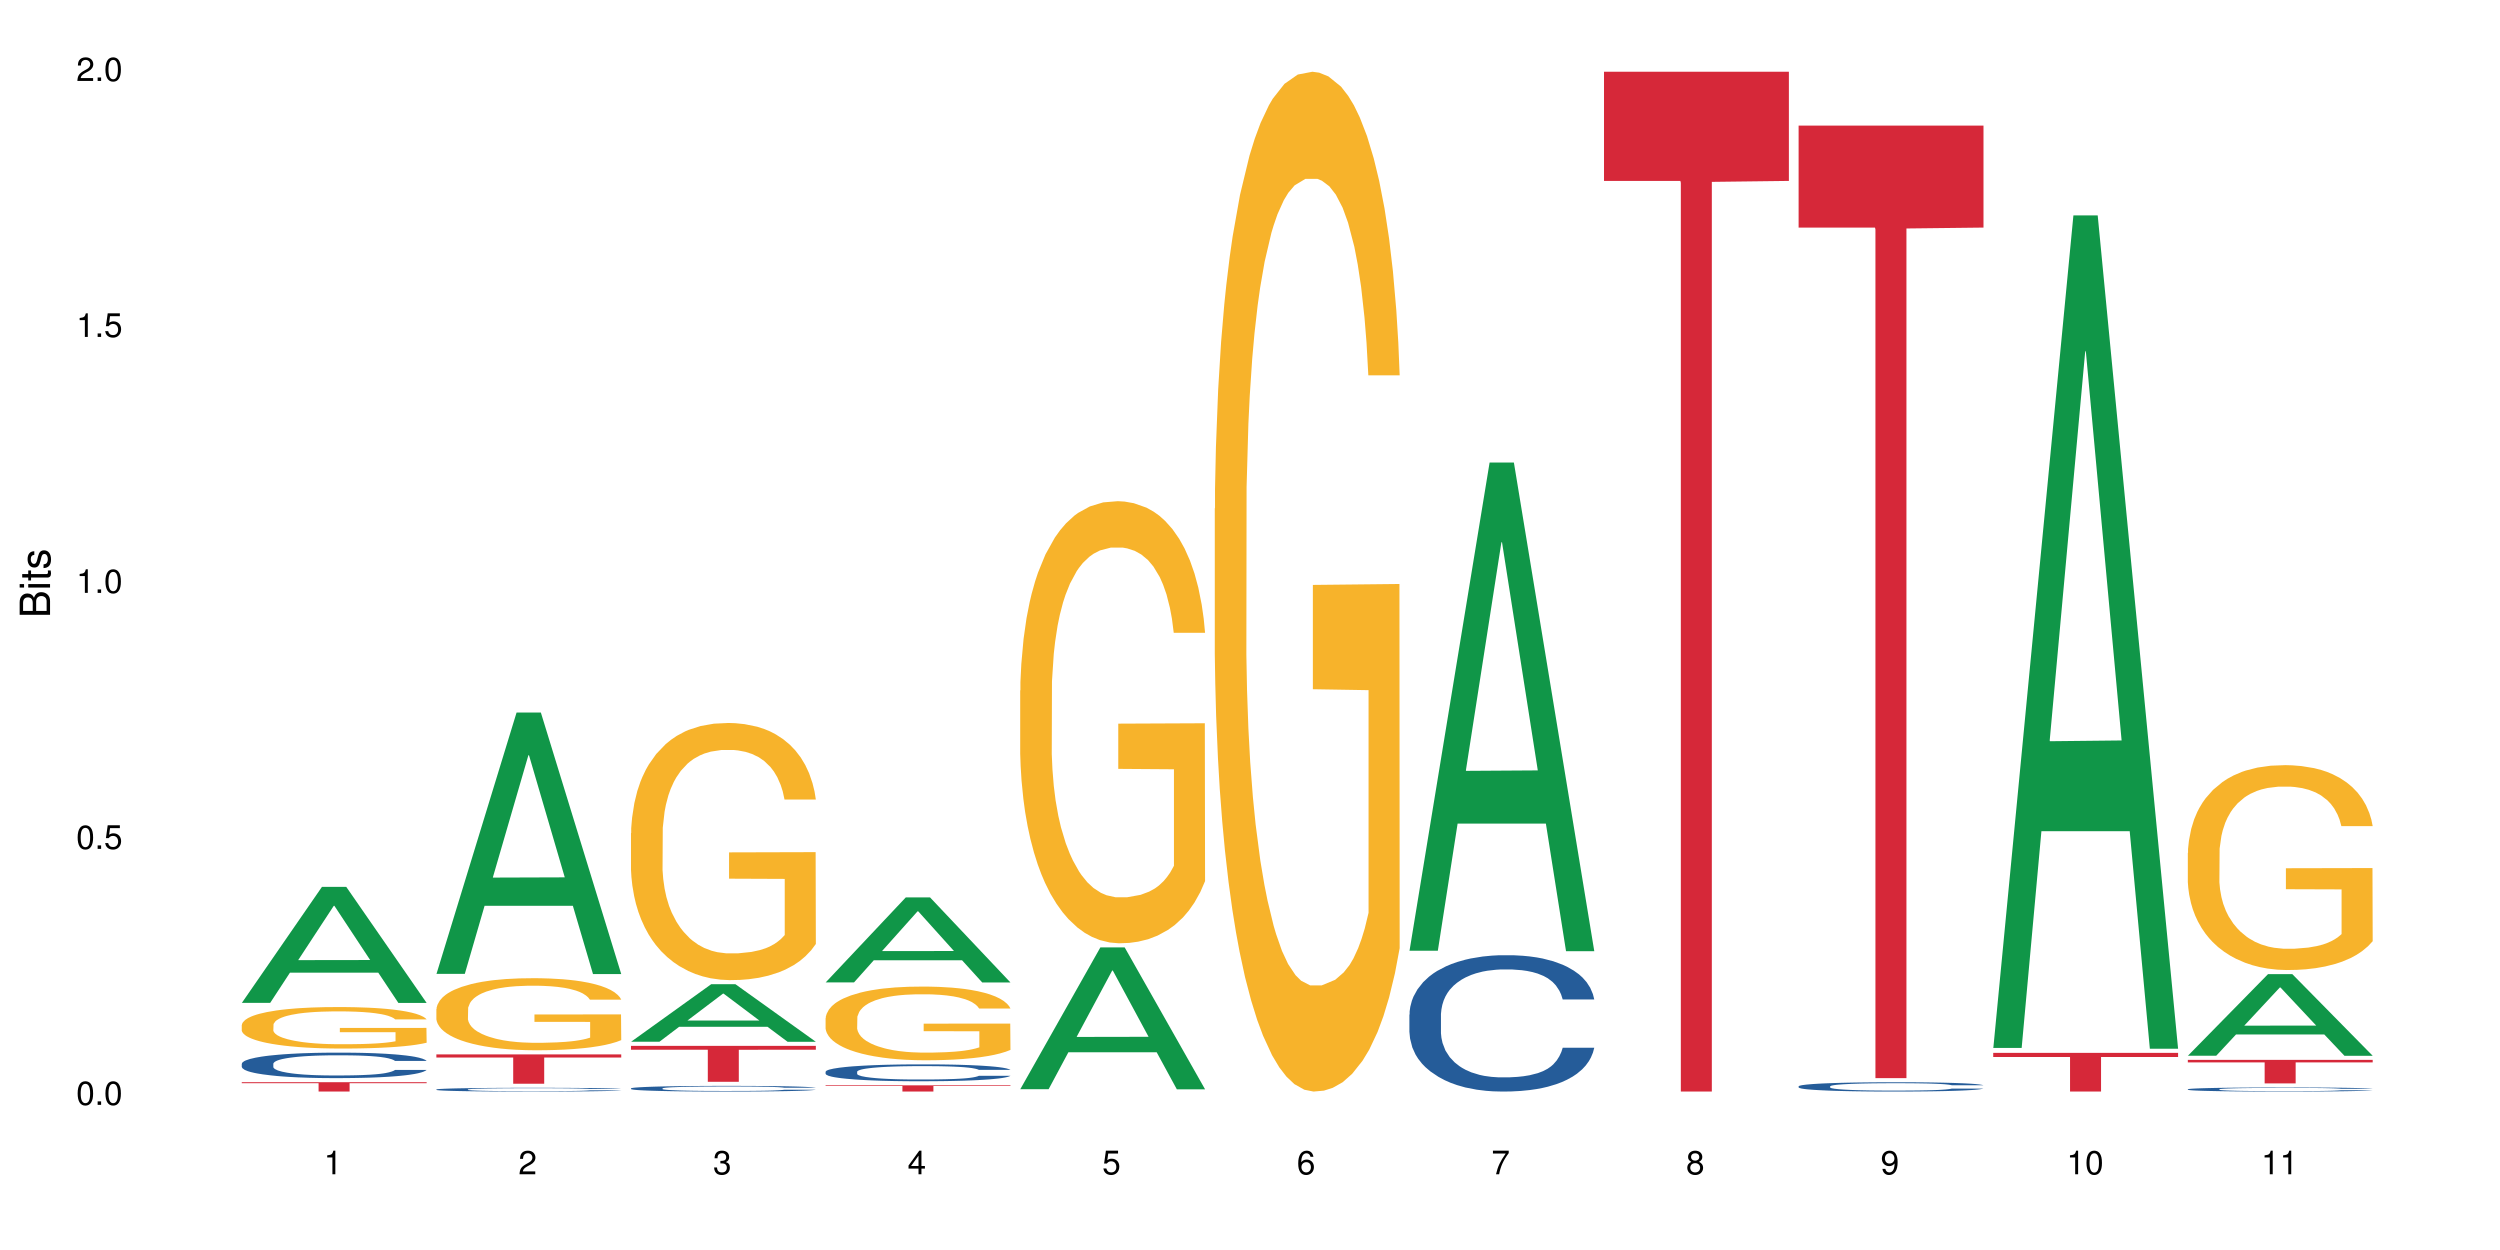 <?xml version="1.0" encoding="UTF-8"?>
<svg xmlns="http://www.w3.org/2000/svg" xmlns:xlink="http://www.w3.org/1999/xlink" width="720pt" height="360pt" viewBox="0 0 720 360" version="1.1">
<defs>
<g>
<symbol overflow="visible" id="glyph0-0">
<path style="stroke:none;" d=""/>
</symbol>
<symbol overflow="visible" id="glyph0-1">
<path style="stroke:none;" d="M 2.641 -6.797 C 2 -6.797 1.422 -6.531 1.078 -6.047 C 0.641 -5.453 0.406 -4.547 0.406 -3.297 C 0.406 -1 1.188 0.219 2.641 0.219 C 4.078 0.219 4.859 -1 4.859 -3.234 C 4.859 -4.562 4.656 -5.438 4.203 -6.047 C 3.844 -6.531 3.281 -6.797 2.641 -6.797 Z M 2.641 -6.047 C 3.547 -6.047 4 -5.125 4 -3.312 C 4 -1.375 3.562 -0.484 2.625 -0.484 C 1.734 -0.484 1.281 -1.422 1.281 -3.281 C 1.281 -5.141 1.734 -6.047 2.641 -6.047 Z M 2.641 -6.047 "/>
</symbol>
<symbol overflow="visible" id="glyph0-2">
<path style="stroke:none;" d="M 1.828 -1 L 0.828 -1 L 0.828 0 L 1.828 0 Z M 1.828 -1 "/>
</symbol>
<symbol overflow="visible" id="glyph0-3">
<path style="stroke:none;" d="M 4.562 -6.797 L 1.062 -6.797 L 0.547 -3.094 L 1.328 -3.094 C 1.719 -3.562 2.047 -3.734 2.578 -3.734 C 3.484 -3.734 4.062 -3.109 4.062 -2.094 C 4.062 -1.125 3.484 -0.531 2.578 -0.531 C 1.828 -0.531 1.375 -0.906 1.188 -1.672 L 0.328 -1.672 C 0.453 -1.109 0.547 -0.844 0.75 -0.594 C 1.125 -0.078 1.828 0.219 2.594 0.219 C 3.969 0.219 4.922 -0.781 4.922 -2.219 C 4.922 -3.562 4.031 -4.484 2.719 -4.484 C 2.25 -4.484 1.859 -4.359 1.469 -4.062 L 1.734 -5.969 L 4.562 -5.969 Z M 4.562 -6.797 "/>
</symbol>
<symbol overflow="visible" id="glyph0-4">
<path style="stroke:none;" d="M 2.484 -4.844 L 2.484 0 L 3.328 0 L 3.328 -6.797 L 2.766 -6.797 C 2.469 -5.75 2.281 -5.609 0.984 -5.453 L 0.984 -4.844 Z M 2.484 -4.844 "/>
</symbol>
<symbol overflow="visible" id="glyph0-5">
<path style="stroke:none;" d="M 4.859 -0.828 L 1.281 -0.828 C 1.359 -1.391 1.672 -1.75 2.5 -2.234 L 3.469 -2.75 C 4.406 -3.266 4.906 -3.969 4.906 -4.812 C 4.906 -5.375 4.672 -5.906 4.266 -6.266 C 3.859 -6.625 3.375 -6.797 2.719 -6.797 C 1.859 -6.797 1.219 -6.5 0.844 -5.922 C 0.609 -5.562 0.5 -5.125 0.484 -4.438 L 1.328 -4.438 C 1.359 -4.906 1.406 -5.188 1.531 -5.406 C 1.75 -5.812 2.188 -6.062 2.703 -6.062 C 3.469 -6.062 4.031 -5.516 4.031 -4.781 C 4.031 -4.25 3.719 -3.797 3.125 -3.438 L 2.234 -2.938 C 0.812 -2.141 0.406 -1.5 0.328 0 L 4.859 0 Z M 4.859 -0.828 "/>
</symbol>
<symbol overflow="visible" id="glyph0-6">
<path style="stroke:none;" d="M 2.125 -3.125 L 2.578 -3.125 C 3.516 -3.125 3.984 -2.703 3.984 -1.891 C 3.984 -1.031 3.469 -0.531 2.578 -0.531 C 1.656 -0.531 1.203 -0.984 1.156 -1.969 L 0.312 -1.969 C 0.344 -1.422 0.438 -1.078 0.609 -0.766 C 0.953 -0.109 1.625 0.219 2.547 0.219 C 3.953 0.219 4.859 -0.609 4.859 -1.906 C 4.859 -2.766 4.516 -3.25 3.703 -3.516 C 4.344 -3.766 4.656 -4.25 4.656 -4.938 C 4.656 -6.109 3.875 -6.797 2.578 -6.797 C 1.203 -6.797 0.484 -6.047 0.453 -4.609 L 1.297 -4.609 C 1.312 -5.016 1.344 -5.25 1.453 -5.453 C 1.641 -5.828 2.062 -6.062 2.594 -6.062 C 3.344 -6.062 3.797 -5.625 3.797 -4.906 C 3.797 -4.422 3.609 -4.141 3.25 -3.984 C 3.016 -3.891 2.719 -3.844 2.125 -3.844 Z M 2.125 -3.125 "/>
</symbol>
<symbol overflow="visible" id="glyph0-7">
<path style="stroke:none;" d="M 3.141 -1.625 L 3.141 0 L 3.984 0 L 3.984 -1.625 L 4.984 -1.625 L 4.984 -2.391 L 3.984 -2.391 L 3.984 -6.797 L 3.359 -6.797 L 0.266 -2.516 L 0.266 -1.625 Z M 3.141 -2.391 L 1 -2.391 L 3.141 -5.359 Z M 3.141 -2.391 "/>
</symbol>
<symbol overflow="visible" id="glyph0-8">
<path style="stroke:none;" d="M 4.781 -5.031 C 4.609 -6.141 3.891 -6.797 2.844 -6.797 C 2.094 -6.797 1.422 -6.438 1.031 -5.828 C 0.609 -5.172 0.406 -4.344 0.406 -3.094 C 0.406 -1.953 0.578 -1.234 0.984 -0.625 C 1.359 -0.078 1.953 0.219 2.703 0.219 C 3.984 0.219 4.922 -0.734 4.922 -2.078 C 4.922 -3.344 4.062 -4.234 2.844 -4.234 C 2.172 -4.234 1.641 -3.969 1.281 -3.469 C 1.281 -5.125 1.828 -6.047 2.797 -6.047 C 3.391 -6.047 3.797 -5.672 3.938 -5.031 Z M 2.734 -3.484 C 3.547 -3.484 4.062 -2.922 4.062 -2 C 4.062 -1.156 3.484 -0.531 2.703 -0.531 C 1.922 -0.531 1.328 -1.188 1.328 -2.047 C 1.328 -2.891 1.906 -3.484 2.734 -3.484 Z M 2.734 -3.484 "/>
</symbol>
<symbol overflow="visible" id="glyph0-9">
<path style="stroke:none;" d="M 4.984 -6.797 L 0.438 -6.797 L 0.438 -5.969 L 4.109 -5.969 C 2.5 -3.656 1.828 -2.234 1.328 0 L 2.219 0 C 2.594 -2.172 3.453 -4.047 4.984 -6.094 Z M 4.984 -6.797 "/>
</symbol>
<symbol overflow="visible" id="glyph0-10">
<path style="stroke:none;" d="M 3.75 -3.578 C 4.453 -4 4.688 -4.344 4.688 -4.984 C 4.688 -6.047 3.844 -6.797 2.641 -6.797 C 1.438 -6.797 0.594 -6.047 0.594 -4.984 C 0.594 -4.359 0.828 -4.016 1.516 -3.578 C 0.734 -3.203 0.359 -2.641 0.359 -1.891 C 0.359 -0.641 1.297 0.219 2.641 0.219 C 3.984 0.219 4.922 -0.641 4.922 -1.875 C 4.922 -2.641 4.531 -3.203 3.75 -3.578 Z M 2.641 -6.047 C 3.359 -6.047 3.812 -5.625 3.812 -4.969 C 3.812 -4.344 3.344 -3.922 2.641 -3.922 C 1.922 -3.922 1.453 -4.344 1.453 -4.984 C 1.453 -5.625 1.922 -6.047 2.641 -6.047 Z M 2.641 -3.203 C 3.484 -3.203 4.062 -2.672 4.062 -1.875 C 4.062 -1.062 3.484 -0.531 2.625 -0.531 C 1.797 -0.531 1.219 -1.078 1.219 -1.875 C 1.219 -2.672 1.797 -3.203 2.641 -3.203 Z M 2.641 -3.203 "/>
</symbol>
<symbol overflow="visible" id="glyph0-11">
<path style="stroke:none;" d="M 0.516 -1.547 C 0.672 -0.438 1.406 0.219 2.438 0.219 C 3.188 0.219 3.859 -0.141 4.266 -0.75 C 4.688 -1.406 4.891 -2.25 4.891 -3.484 C 4.891 -4.625 4.703 -5.359 4.312 -5.953 C 3.938 -6.5 3.344 -6.797 2.594 -6.797 C 1.297 -6.797 0.359 -5.844 0.359 -4.516 C 0.359 -3.25 1.234 -2.344 2.453 -2.344 C 3.094 -2.344 3.562 -2.578 4.016 -3.109 C 4 -1.453 3.469 -0.531 2.5 -0.531 C 1.906 -0.531 1.484 -0.906 1.359 -1.547 Z M 2.578 -6.062 C 3.375 -6.062 3.969 -5.406 3.969 -4.531 C 3.969 -3.688 3.375 -3.094 2.547 -3.094 C 1.734 -3.094 1.234 -3.672 1.234 -4.578 C 1.234 -5.438 1.797 -6.062 2.578 -6.062 Z M 2.578 -6.062 "/>
</symbol>
<symbol overflow="visible" id="glyph1-0">
<path style="stroke:none;" d=""/>
</symbol>
<symbol overflow="visible" id="glyph1-1">
<path style="stroke:none;" d="M 0 -0.953 L 0 -4.891 C 0 -5.719 -0.234 -6.344 -0.734 -6.797 C -1.188 -7.234 -1.812 -7.469 -2.5 -7.469 C -3.547 -7.469 -4.188 -7 -4.625 -5.875 C -4.984 -6.672 -5.641 -7.094 -6.531 -7.094 C -7.156 -7.094 -7.734 -6.859 -8.141 -6.391 C -8.562 -5.938 -8.75 -5.344 -8.75 -4.5 L -8.75 -0.953 Z M -4.984 -2.062 L -7.766 -2.062 L -7.766 -4.219 C -7.766 -4.844 -7.688 -5.203 -7.453 -5.5 C -7.219 -5.812 -6.859 -5.969 -6.375 -5.969 C -5.906 -5.969 -5.531 -5.812 -5.297 -5.5 C -5.062 -5.203 -4.984 -4.844 -4.984 -4.219 Z M -0.984 -2.062 L -4 -2.062 L -4 -4.781 C -4 -5.328 -3.859 -5.688 -3.578 -5.953 C -3.297 -6.219 -2.922 -6.359 -2.484 -6.359 C -2.062 -6.359 -1.688 -6.219 -1.406 -5.953 C -1.109 -5.688 -0.984 -5.328 -0.984 -4.781 Z M -0.984 -2.062 "/>
</symbol>
<symbol overflow="visible" id="glyph1-2">
<path style="stroke:none;" d="M -6.281 -1.797 L -6.281 -0.797 L 0 -0.797 L 0 -1.797 Z M -8.75 -1.797 L -8.75 -0.797 L -7.484 -0.797 L -7.484 -1.797 Z M -8.75 -1.797 "/>
</symbol>
<symbol overflow="visible" id="glyph1-3">
<path style="stroke:none;" d="M -6.281 -3.047 L -6.281 -2.016 L -8.016 -2.016 L -8.016 -1.016 L -6.281 -1.016 L -6.281 -0.172 L -5.469 -0.172 L -5.469 -1.016 L -0.719 -1.016 C -0.078 -1.016 0.281 -1.453 0.281 -2.234 C 0.281 -2.469 0.25 -2.719 0.188 -3.047 L -0.641 -3.047 C -0.609 -2.922 -0.594 -2.766 -0.594 -2.562 C -0.594 -2.141 -0.719 -2.016 -1.156 -2.016 L -5.469 -2.016 L -5.469 -3.047 Z M -6.281 -3.047 "/>
</symbol>
<symbol overflow="visible" id="glyph1-4">
<path style="stroke:none;" d="M -4.531 -5.25 C -5.766 -5.25 -6.469 -4.422 -6.469 -2.969 C -6.469 -1.516 -5.719 -0.562 -4.547 -0.562 C -3.562 -0.562 -3.094 -1.062 -2.734 -2.562 L -2.516 -3.484 C -2.344 -4.188 -2.094 -4.469 -1.625 -4.469 C -1.047 -4.469 -0.641 -3.875 -0.641 -3 C -0.641 -2.453 -0.797 -2 -1.062 -1.75 C -1.25 -1.594 -1.422 -1.531 -1.875 -1.469 L -1.875 -0.406 C -0.422 -0.453 0.281 -1.266 0.281 -2.922 C 0.281 -4.5 -0.5 -5.516 -1.719 -5.516 C -2.656 -5.516 -3.172 -4.984 -3.469 -3.734 L -3.703 -2.766 C -3.891 -1.953 -4.156 -1.609 -4.594 -1.609 C -5.172 -1.609 -5.547 -2.125 -5.547 -2.938 C -5.547 -3.75 -5.203 -4.172 -4.531 -4.203 Z M -4.531 -5.25 "/>
</symbol>
</g>
</defs>
<g id="surface72273">
<rect x="0" y="0" width="720" height="360" style="fill:rgb(100%,100%,100%);fill-opacity:1;stroke:none;"/>
<path style=" stroke:none;fill-rule:nonzero;fill:rgb(6.275%,58.824%,28.235%);fill-opacity:1;" d="M 69.629 288.82 L 69.688 288.789 L 92.723 255.422 L 99.723 255.422 L 122.875 288.852 L 114.738 288.852 L 108.938 280.125 L 83.508 280.125 L 77.82 288.82 L 69.629 288.82 L 85.957 276.516 L 106.605 276.484 L 96.309 260.883 L 96.195 260.852 L 96.082 260.945 L 85.898 276.484 L 85.957 276.516 Z M 69.629 288.82 "/>
<path style=" stroke:none;fill-rule:nonzero;fill:rgb(14.51%,36.078%,60%);fill-opacity:1;" d="M 69.629 306.355 L 69.695 306.348 L 69.695 306.188 L 69.891 305.934 L 70.344 305.609 L 70.797 305.391 L 71.969 304.992 L 73.59 304.613 L 75.277 304.316 L 76.512 304.141 L 77.617 304.008 L 80.148 303.762 L 81.773 303.633 L 83.523 303.52 L 85.668 303.406 L 87.227 303.336 L 90.73 303.23 L 93.328 303.184 L 95.344 303.164 L 99.691 303.164 L 102.289 303.191 L 104.172 303.223 L 106.25 303.277 L 108.004 303.336 L 111.055 303.484 L 113.781 303.672 L 115.016 303.781 L 116.965 303.988 L 118.457 304.188 L 119.496 304.363 L 120.664 304.613 L 121.703 304.914 L 122.484 305.254 L 122.875 305.543 L 113.781 305.543 L 113.328 305.277 L 112.809 305.066 L 111.836 304.793 L 110.859 304.598 L 109.496 304.402 L 108.266 304.277 L 106.574 304.148 L 105.082 304.07 L 103.523 304.008 L 102.031 303.969 L 99.172 303.93 L 95.863 303.93 L 94.629 303.941 L 92.098 303.996 L 90.73 304.043 L 88.785 304.137 L 87.422 304.223 L 85.797 304.355 L 84.695 304.473 L 83.328 304.645 L 82.355 304.801 L 81.254 305.02 L 80.602 305.188 L 80.02 305.375 L 79.5 305.598 L 79.109 305.832 L 78.852 306.082 L 78.719 306.32 L 78.719 307.363 L 78.852 307.602 L 79.176 307.883 L 80.02 308.293 L 81.254 308.648 L 82.68 308.93 L 84.043 309.133 L 84.824 309.227 L 85.863 309.332 L 87.484 309.469 L 89.824 309.602 L 91.188 309.656 L 93.266 309.707 L 95.406 309.734 L 98.266 309.734 L 100.797 309.707 L 102.484 309.676 L 104.238 309.621 L 106.641 309.508 L 108.133 309.398 L 109.434 309.273 L 110.406 309.145 L 111.055 309.039 L 112.031 308.828 L 112.809 308.602 L 113.395 308.367 L 113.781 308.141 L 122.875 308.141 L 122.484 308.406 L 121.898 308.668 L 121.316 308.863 L 120.406 309.098 L 119.367 309.305 L 117.875 309.539 L 116.641 309.695 L 115.016 309.863 L 113.523 309.988 L 111.898 310.105 L 109.496 310.238 L 107.938 310.305 L 106.25 310.367 L 104.238 310.418 L 101.707 310.465 L 98.977 310.492 L 96.445 310.5 L 93.719 310.488 L 91.707 310.461 L 89.043 310.398 L 85.73 310.277 L 83.328 310.152 L 81.445 310.023 L 79.824 309.891 L 78.004 309.707 L 75.668 309.414 L 74.238 309.184 L 73.266 308.996 L 72.16 308.734 L 71.383 308.5 L 70.473 308.125 L 69.824 307.648 L 69.629 307.281 Z M 69.629 306.355 "/>
<path style=" stroke:none;fill-rule:nonzero;fill:rgb(96.863%,70.196%,16.863%);fill-opacity:1;" d="M 69.629 295.152 L 69.695 295.141 L 69.695 294.922 L 69.953 294.43 L 70.602 293.754 L 71.449 293.195 L 72.355 292.762 L 72.941 292.531 L 73.914 292.203 L 74.758 291.965 L 76.902 291.473 L 79.629 291.012 L 81.121 290.816 L 82.809 290.633 L 85.215 290.426 L 86.316 290.348 L 89.691 290.172 L 93.523 290.062 L 97.746 290.031 L 99.691 290.043 L 102.355 290.086 L 105.992 290.207 L 108.07 290.316 L 109.691 290.426 L 111.379 290.566 L 113.457 290.785 L 115.406 291.047 L 116.965 291.309 L 118.523 291.637 L 119.82 291.984 L 120.926 292.367 L 121.898 292.824 L 122.484 293.207 L 122.875 293.59 L 113.848 293.59 L 113.328 293.207 L 112.742 292.914 L 111.77 292.551 L 110.797 292.289 L 109.82 292.082 L 108.004 291.801 L 106.445 291.625 L 104.496 291.473 L 102.613 291.375 L 100.473 291.309 L 99.172 291.285 L 95.73 291.285 L 92.613 291.363 L 90.797 291.449 L 89.5 291.539 L 87.68 291.699 L 86.578 291.832 L 85.926 291.918 L 83.98 292.258 L 82.68 292.562 L 81.965 292.77 L 81.059 293.098 L 80.406 293.395 L 79.695 293.828 L 79.305 294.156 L 78.785 294.898 L 78.719 296.863 L 78.914 297.277 L 79.305 297.727 L 79.824 298.121 L 80.602 298.535 L 81.383 298.852 L 82.746 299.277 L 83.914 299.559 L 84.824 299.746 L 86.578 300.039 L 87.289 300.141 L 88.98 300.336 L 90.73 300.488 L 92.875 300.621 L 94.5 300.684 L 97.094 300.738 L 100.406 300.738 L 104.305 300.676 L 106.77 300.586 L 108.457 300.5 L 109.562 300.422 L 110.926 300.305 L 111.898 300.195 L 112.809 300.074 L 113.914 299.887 L 113.914 297.277 L 97.875 297.27 L 97.875 296.047 L 122.809 296.035 L 122.875 300.305 L 121.512 300.598 L 119.82 300.883 L 118.199 301.102 L 116.512 301.285 L 114.109 301.492 L 112.16 301.625 L 109.172 301.777 L 106.445 301.875 L 103.59 301.941 L 101.055 301.973 L 98.07 301.984 L 95.406 301.961 L 92.551 301.898 L 90.277 301.809 L 88.199 301.699 L 86.121 301.559 L 83.523 301.328 L 81.836 301.145 L 80.082 300.914 L 78.332 300.641 L 76.773 300.348 L 75.734 300.117 L 74.695 299.855 L 73.59 299.527 L 72.551 299.156 L 71.773 298.816 L 71.059 298.438 L 70.539 298.074 L 70.02 297.586 L 69.758 297.191 L 69.629 296.852 Z M 69.629 295.152 "/>
<path style=" stroke:none;fill-rule:nonzero;fill:rgb(83.922%,15.686%,22.353%);fill-opacity:1;" d="M 69.629 311.68 L 122.875 311.68 L 122.875 311.969 L 100.684 311.969 L 100.684 314.371 L 91.754 314.371 L 91.754 311.973 L 91.625 311.969 L 69.629 311.969 Z M 69.629 311.68 "/>
<path style=" stroke:none;fill-rule:nonzero;fill:rgb(6.275%,58.824%,28.235%);fill-opacity:1;" d="M 125.676 280.469 L 125.734 280.398 L 148.77 205.219 L 155.77 205.219 L 178.918 280.539 L 170.785 280.539 L 164.984 260.879 L 139.555 260.879 L 133.867 280.469 L 125.676 280.469 L 142 252.746 L 162.652 252.676 L 152.355 217.527 L 152.242 217.457 L 152.129 217.668 L 141.945 252.676 L 142 252.746 Z M 125.676 280.469 "/>
<path style=" stroke:none;fill-rule:nonzero;fill:rgb(14.51%,36.078%,60%);fill-opacity:1;" d="M 125.676 313.758 L 125.742 313.758 L 125.742 313.734 L 125.934 313.695 L 126.391 313.648 L 126.844 313.617 L 128.012 313.559 L 129.637 313.5 L 131.324 313.457 L 132.559 313.434 L 133.664 313.414 L 136.195 313.375 L 137.816 313.355 L 139.57 313.34 L 141.715 313.324 L 143.273 313.312 L 146.777 313.297 L 149.375 313.289 L 155.738 313.289 L 158.336 313.293 L 160.219 313.297 L 162.297 313.305 L 164.051 313.312 L 167.102 313.336 L 169.828 313.363 L 171.062 313.379 L 173.012 313.41 L 174.504 313.438 L 175.543 313.465 L 176.711 313.5 L 177.75 313.547 L 178.531 313.598 L 178.918 313.641 L 169.828 313.641 L 169.375 313.602 L 168.855 313.57 L 167.883 313.527 L 166.906 313.5 L 165.543 313.473 L 164.309 313.453 L 162.621 313.434 L 161.129 313.422 L 159.57 313.414 L 158.078 313.406 L 155.219 313.402 L 150.676 313.402 L 148.141 313.41 L 146.777 313.418 L 144.832 313.43 L 143.469 313.445 L 141.844 313.465 L 140.738 313.48 L 139.375 313.508 L 138.402 313.531 L 137.297 313.562 L 136.648 313.586 L 136.066 313.613 L 135.547 313.648 L 135.156 313.684 L 134.895 313.719 L 134.766 313.754 L 134.766 313.906 L 134.895 313.941 L 135.219 313.984 L 136.066 314.047 L 137.297 314.098 L 138.727 314.141 L 140.09 314.168 L 140.871 314.184 L 141.91 314.199 L 143.531 314.219 L 145.871 314.238 L 147.234 314.246 L 149.312 314.254 L 151.453 314.258 L 154.312 314.258 L 156.844 314.254 L 158.531 314.25 L 160.285 314.242 L 162.688 314.223 L 164.18 314.207 L 165.48 314.191 L 166.453 314.172 L 167.102 314.156 L 168.074 314.125 L 168.855 314.09 L 169.441 314.055 L 169.828 314.023 L 178.918 314.023 L 178.531 314.062 L 177.945 314.102 L 177.363 314.129 L 176.453 314.164 L 175.414 314.195 L 173.922 314.23 L 172.688 314.25 L 171.062 314.277 L 169.57 314.297 L 167.945 314.312 L 165.543 314.332 L 163.984 314.344 L 162.297 314.352 L 160.285 314.359 L 157.754 314.367 L 155.023 314.371 L 152.492 314.371 L 149.766 314.367 L 147.754 314.363 L 145.09 314.355 L 141.777 314.34 L 139.375 314.32 L 137.492 314.301 L 135.871 314.281 L 134.051 314.254 L 131.715 314.211 L 130.285 314.176 L 129.312 314.148 L 128.207 314.109 L 127.43 314.074 L 126.52 314.02 L 125.871 313.949 L 125.676 313.895 Z M 125.676 313.758 "/>
<path style=" stroke:none;fill-rule:nonzero;fill:rgb(96.863%,70.196%,16.863%);fill-opacity:1;" d="M 125.676 290.613 L 125.742 290.594 L 125.742 290.215 L 126 289.359 L 126.648 288.184 L 127.492 287.219 L 128.402 286.461 L 128.988 286.062 L 129.961 285.492 L 130.805 285.074 L 132.949 284.223 L 135.676 283.426 L 137.168 283.086 L 138.855 282.762 L 141.258 282.402 L 142.363 282.27 L 145.738 281.965 L 149.57 281.777 L 153.793 281.719 L 155.738 281.738 L 158.402 281.816 L 162.039 282.023 L 164.117 282.215 L 165.738 282.402 L 167.426 282.648 L 169.504 283.027 L 171.453 283.484 L 173.012 283.938 L 174.57 284.508 L 175.867 285.113 L 176.973 285.777 L 177.945 286.574 L 178.531 287.238 L 178.918 287.902 L 169.895 287.902 L 169.375 287.238 L 168.789 286.727 L 167.816 286.098 L 166.844 285.645 L 165.867 285.285 L 164.051 284.793 L 162.492 284.488 L 160.543 284.223 L 158.66 284.051 L 156.52 283.938 L 155.219 283.898 L 151.777 283.898 L 148.66 284.031 L 146.844 284.184 L 145.543 284.336 L 143.727 284.621 L 142.621 284.848 L 141.973 285 L 140.027 285.586 L 138.727 286.117 L 138.012 286.48 L 137.105 287.047 L 136.453 287.559 L 135.738 288.316 L 135.352 288.887 L 134.832 290.176 L 134.766 293.59 L 134.961 294.309 L 135.352 295.086 L 135.871 295.77 L 136.648 296.488 L 137.43 297.039 L 138.793 297.777 L 139.961 298.27 L 140.871 298.594 L 142.621 299.105 L 143.336 299.277 L 145.023 299.617 L 146.777 299.883 L 148.922 300.109 L 150.543 300.223 L 153.141 300.32 L 156.453 300.32 L 160.348 300.203 L 162.816 300.055 L 164.504 299.902 L 165.609 299.77 L 166.973 299.559 L 167.945 299.371 L 168.855 299.164 L 169.961 298.84 L 169.961 294.309 L 153.922 294.289 L 153.922 292.168 L 178.855 292.148 L 178.918 299.559 L 177.555 300.074 L 175.867 300.566 L 174.246 300.945 L 172.555 301.266 L 170.152 301.629 L 168.207 301.855 L 165.219 302.121 L 162.492 302.289 L 159.637 302.402 L 157.102 302.461 L 154.117 302.48 L 151.453 302.441 L 148.598 302.328 L 146.324 302.176 L 144.246 301.988 L 142.168 301.742 L 139.57 301.344 L 137.883 301.02 L 136.129 300.621 L 134.375 300.148 L 132.816 299.637 L 131.777 299.238 L 130.742 298.781 L 129.637 298.215 L 128.598 297.57 L 127.82 296.98 L 127.105 296.32 L 126.586 295.691 L 126.066 294.84 L 125.805 294.156 L 125.676 293.57 Z M 125.676 290.613 "/>
<path style=" stroke:none;fill-rule:nonzero;fill:rgb(83.922%,15.686%,22.353%);fill-opacity:1;" d="M 125.676 303.66 L 178.918 303.66 L 178.918 304.562 L 156.73 304.57 L 156.73 312.109 L 147.801 312.109 L 147.801 304.578 L 147.672 304.562 L 125.676 304.562 Z M 125.676 303.66 "/>
<path style=" stroke:none;fill-rule:nonzero;fill:rgb(6.275%,58.824%,28.235%);fill-opacity:1;" d="M 181.723 300.023 L 181.777 300.008 L 204.816 283.457 L 211.812 283.457 L 234.965 300.039 L 226.832 300.039 L 221.031 295.711 L 195.602 295.711 L 189.914 300.023 L 181.723 300.023 L 198.047 293.922 L 218.695 293.906 L 208.402 286.168 L 208.289 286.152 L 208.172 286.199 L 197.992 293.906 L 198.047 293.922 Z M 181.723 300.023 "/>
<path style=" stroke:none;fill-rule:nonzero;fill:rgb(14.51%,36.078%,60%);fill-opacity:1;" d="M 181.723 313.445 L 181.785 313.445 L 181.785 313.41 L 181.98 313.352 L 182.438 313.281 L 182.891 313.23 L 184.059 313.145 L 185.684 313.059 L 187.371 312.992 L 188.605 312.953 L 189.707 312.922 L 192.242 312.867 L 193.863 312.84 L 195.617 312.812 L 197.762 312.789 L 199.32 312.773 L 202.824 312.75 L 205.422 312.738 L 207.434 312.734 L 211.785 312.734 L 214.383 312.742 L 216.266 312.75 L 218.344 312.762 L 220.098 312.773 L 223.148 312.809 L 225.875 312.848 L 227.109 312.871 L 229.059 312.918 L 230.551 312.965 L 231.59 313.004 L 232.758 313.059 L 233.797 313.125 L 234.578 313.203 L 234.965 313.266 L 225.875 313.266 L 225.422 313.207 L 224.902 313.16 L 223.926 313.098 L 222.953 313.055 L 221.59 313.012 L 220.355 312.984 L 218.668 312.953 L 217.176 312.938 L 215.617 312.922 L 214.121 312.914 L 211.266 312.906 L 207.953 312.906 L 206.723 312.91 L 204.188 312.922 L 202.824 312.93 L 200.875 312.953 L 199.512 312.973 L 197.891 313 L 196.785 313.027 L 195.422 313.066 L 194.449 313.102 L 193.344 313.148 L 192.695 313.188 L 192.109 313.227 L 191.59 313.277 L 191.203 313.328 L 190.941 313.387 L 190.812 313.438 L 190.812 313.672 L 190.941 313.727 L 191.266 313.789 L 192.109 313.879 L 193.344 313.957 L 194.773 314.02 L 196.137 314.066 L 196.918 314.086 L 197.953 314.109 L 199.578 314.141 L 201.914 314.172 L 203.281 314.184 L 205.355 314.195 L 207.5 314.199 L 210.355 314.199 L 212.891 314.195 L 214.578 314.188 L 216.332 314.176 L 218.734 314.148 L 220.227 314.125 L 221.523 314.098 L 222.5 314.07 L 223.148 314.043 L 224.121 314 L 224.902 313.949 L 225.484 313.895 L 225.875 313.844 L 234.965 313.844 L 234.578 313.902 L 233.992 313.961 L 233.406 314.004 L 232.5 314.059 L 231.461 314.105 L 229.965 314.156 L 228.734 314.191 L 227.109 314.23 L 225.617 314.258 L 223.992 314.281 L 221.59 314.312 L 220.031 314.328 L 218.344 314.34 L 216.332 314.352 L 213.797 314.363 L 211.07 314.371 L 208.539 314.371 L 205.812 314.367 L 203.801 314.363 L 201.137 314.348 L 197.824 314.32 L 195.422 314.293 L 193.539 314.266 L 191.918 314.234 L 190.098 314.195 L 187.762 314.129 L 186.332 314.078 L 185.359 314.035 L 184.254 313.977 L 183.477 313.926 L 182.566 313.84 L 181.918 313.734 L 181.723 313.652 Z M 181.723 313.445 "/>
<path style=" stroke:none;fill-rule:nonzero;fill:rgb(96.863%,70.196%,16.863%);fill-opacity:1;" d="M 181.723 239.938 L 181.785 239.871 L 181.785 238.516 L 182.047 235.473 L 182.695 231.281 L 183.539 227.828 L 184.449 225.125 L 185.035 223.703 L 186.008 221.676 L 186.852 220.188 L 188.996 217.145 L 191.723 214.301 L 193.215 213.086 L 194.902 211.934 L 197.305 210.648 L 198.41 210.176 L 201.785 209.094 L 205.617 208.418 L 209.836 208.215 L 211.785 208.281 L 214.449 208.555 L 218.082 209.297 L 220.16 209.973 L 221.785 210.648 L 223.473 211.531 L 225.551 212.883 L 227.5 214.504 L 229.059 216.129 L 230.617 218.156 L 231.914 220.324 L 233.02 222.691 L 233.992 225.531 L 234.578 227.898 L 234.965 230.266 L 225.941 230.266 L 225.422 227.898 L 224.836 226.07 L 223.863 223.84 L 222.891 222.215 L 221.914 220.93 L 220.098 219.172 L 218.539 218.09 L 216.59 217.145 L 214.707 216.535 L 212.566 216.129 L 211.266 215.992 L 207.824 215.992 L 204.707 216.469 L 202.891 217.008 L 201.59 217.551 L 199.773 218.562 L 198.668 219.375 L 198.02 219.918 L 196.07 222.012 L 194.773 223.906 L 194.059 225.191 L 193.148 227.223 L 192.5 229.047 L 191.785 231.754 L 191.398 233.781 L 190.879 238.383 L 190.812 250.555 L 191.008 253.125 L 191.398 255.898 L 191.918 258.336 L 192.695 260.906 L 193.477 262.867 L 194.84 265.504 L 196.008 267.262 L 196.918 268.414 L 198.668 270.238 L 199.383 270.848 L 201.07 272.066 L 202.824 273.012 L 204.969 273.824 L 206.59 274.23 L 209.188 274.566 L 212.5 274.566 L 216.395 274.16 L 218.863 273.621 L 220.551 273.078 L 221.656 272.605 L 223.02 271.863 L 223.992 271.184 L 224.902 270.441 L 226.004 269.293 L 226.004 253.125 L 209.969 253.059 L 209.969 245.484 L 234.902 245.414 L 234.965 271.863 L 233.602 273.688 L 231.914 275.445 L 230.293 276.801 L 228.602 277.949 L 226.199 279.234 L 224.254 280.047 L 221.266 280.992 L 218.539 281.602 L 215.68 282.008 L 213.148 282.211 L 210.164 282.277 L 207.5 282.141 L 204.645 281.738 L 202.371 281.195 L 200.293 280.52 L 198.215 279.641 L 195.617 278.219 L 193.93 277.07 L 192.176 275.648 L 190.422 273.957 L 188.863 272.133 L 187.824 270.711 L 186.785 269.09 L 185.684 267.059 L 184.645 264.758 L 183.863 262.664 L 183.152 260.297 L 182.633 258.062 L 182.113 255.02 L 181.852 252.586 L 181.723 250.488 Z M 181.723 239.938 "/>
<path style=" stroke:none;fill-rule:nonzero;fill:rgb(83.922%,15.686%,22.353%);fill-opacity:1;" d="M 181.723 301.219 L 234.965 301.219 L 234.965 302.324 L 212.777 302.336 L 212.777 311.555 L 203.848 311.555 L 203.848 302.344 L 203.719 302.324 L 181.723 302.324 Z M 181.723 301.219 "/>
<path style=" stroke:none;fill-rule:nonzero;fill:rgb(6.275%,58.824%,28.235%);fill-opacity:1;" d="M 237.77 282.93 L 237.824 282.906 L 260.863 258.457 L 267.859 258.457 L 291.012 282.953 L 282.879 282.953 L 277.074 276.559 L 251.648 276.559 L 245.961 282.93 L 237.77 282.93 L 254.094 273.914 L 274.742 273.891 L 264.449 262.461 L 264.332 262.438 L 264.219 262.504 L 254.039 273.891 L 254.094 273.914 Z M 237.77 282.93 "/>
<path style=" stroke:none;fill-rule:nonzero;fill:rgb(14.51%,36.078%,60%);fill-opacity:1;" d="M 237.77 308.656 L 237.832 308.652 L 237.832 308.543 L 238.027 308.375 L 238.484 308.16 L 238.938 308.016 L 240.105 307.754 L 241.73 307.5 L 243.418 307.305 L 244.652 307.188 L 245.754 307.098 L 248.289 306.934 L 249.91 306.852 L 251.664 306.773 L 253.805 306.699 L 255.363 306.652 L 258.871 306.582 L 261.469 306.551 L 263.48 306.539 L 267.832 306.539 L 270.43 306.555 L 272.312 306.578 L 274.391 306.613 L 276.145 306.652 L 279.195 306.75 L 281.922 306.875 L 283.156 306.949 L 285.105 307.086 L 286.598 307.219 L 287.637 307.336 L 288.805 307.5 L 289.844 307.699 L 290.621 307.926 L 291.012 308.117 L 281.922 308.117 L 281.469 307.938 L 280.949 307.801 L 279.973 307.617 L 279 307.488 L 277.637 307.359 L 276.402 307.277 L 274.715 307.191 L 273.223 307.137 L 271.664 307.098 L 270.168 307.07 L 267.312 307.047 L 264 307.047 L 262.766 307.055 L 260.234 307.09 L 258.871 307.121 L 256.922 307.184 L 255.559 307.242 L 253.938 307.328 L 252.832 307.406 L 251.469 307.52 L 250.496 307.625 L 249.391 307.77 L 248.742 307.883 L 248.156 308.004 L 247.637 308.152 L 247.25 308.309 L 246.988 308.473 L 246.859 308.633 L 246.859 309.32 L 246.988 309.48 L 247.312 309.668 L 248.156 309.941 L 249.391 310.176 L 250.82 310.363 L 252.184 310.496 L 252.961 310.559 L 254 310.629 L 255.625 310.719 L 257.961 310.809 L 259.324 310.844 L 261.402 310.879 L 263.547 310.895 L 266.402 310.895 L 268.938 310.879 L 270.625 310.855 L 272.379 310.82 L 274.781 310.746 L 276.273 310.672 L 277.57 310.59 L 278.547 310.504 L 279.195 310.434 L 280.168 310.297 L 280.949 310.145 L 281.531 309.988 L 281.922 309.836 L 291.012 309.836 L 290.621 310.016 L 290.039 310.188 L 289.453 310.316 L 288.547 310.473 L 287.508 310.613 L 286.012 310.766 L 284.777 310.871 L 283.156 310.98 L 281.664 311.066 L 280.039 311.141 L 277.637 311.23 L 276.078 311.273 L 274.391 311.312 L 272.379 311.352 L 269.844 311.379 L 267.117 311.398 L 264.586 311.402 L 261.859 311.395 L 259.844 311.375 L 257.184 311.336 L 253.871 311.258 L 251.469 311.172 L 249.586 311.086 L 247.961 311 L 246.145 310.879 L 243.809 310.684 L 242.379 310.531 L 241.406 310.406 L 240.301 310.234 L 239.523 310.078 L 238.613 309.828 L 237.965 309.512 L 237.77 309.27 Z M 237.77 308.656 "/>
<path style=" stroke:none;fill-rule:nonzero;fill:rgb(96.863%,70.196%,16.863%);fill-opacity:1;" d="M 237.77 293.223 L 237.832 293.203 L 237.832 292.816 L 238.094 291.945 L 238.742 290.742 L 239.586 289.754 L 240.496 288.977 L 241.078 288.57 L 242.055 287.988 L 242.898 287.562 L 245.039 286.691 L 247.77 285.875 L 249.262 285.527 L 250.949 285.199 L 253.352 284.828 L 254.457 284.695 L 257.832 284.383 L 261.664 284.191 L 265.883 284.133 L 267.832 284.152 L 270.492 284.227 L 274.129 284.441 L 276.207 284.637 L 277.832 284.828 L 279.52 285.082 L 281.598 285.469 L 283.547 285.934 L 285.105 286.398 L 286.66 286.98 L 287.961 287.602 L 289.066 288.281 L 290.039 289.094 L 290.621 289.773 L 291.012 290.449 L 281.988 290.449 L 281.469 289.773 L 280.883 289.25 L 279.91 288.609 L 278.934 288.145 L 277.961 287.777 L 276.145 287.273 L 274.586 286.961 L 272.637 286.691 L 270.754 286.516 L 268.609 286.398 L 267.312 286.359 L 263.871 286.359 L 260.754 286.496 L 258.938 286.652 L 257.637 286.805 L 255.82 287.098 L 254.715 287.328 L 254.066 287.484 L 252.117 288.086 L 250.82 288.629 L 250.105 288.996 L 249.195 289.578 L 248.547 290.102 L 247.832 290.879 L 247.441 291.461 L 246.922 292.777 L 246.859 296.266 L 247.055 297.004 L 247.441 297.797 L 247.961 298.496 L 248.742 299.234 L 249.52 299.797 L 250.883 300.551 L 252.055 301.055 L 252.961 301.383 L 254.715 301.906 L 255.43 302.082 L 257.117 302.43 L 258.871 302.703 L 261.016 302.938 L 262.637 303.051 L 265.234 303.148 L 268.547 303.148 L 272.441 303.031 L 274.91 302.879 L 276.598 302.723 L 277.703 302.586 L 279.066 302.375 L 280.039 302.18 L 280.949 301.965 L 282.051 301.637 L 282.051 297.004 L 266.016 296.984 L 266.016 294.812 L 290.949 294.793 L 291.012 302.375 L 289.648 302.898 L 287.961 303.402 L 286.336 303.789 L 284.648 304.117 L 282.246 304.488 L 280.297 304.719 L 277.312 304.992 L 274.586 305.164 L 271.727 305.281 L 269.195 305.34 L 266.207 305.359 L 263.547 305.32 L 260.688 305.203 L 258.418 305.047 L 256.34 304.855 L 254.262 304.602 L 251.664 304.195 L 249.977 303.867 L 248.223 303.461 L 246.469 302.973 L 244.91 302.449 L 243.871 302.043 L 242.832 301.578 L 241.73 300.996 L 240.691 300.336 L 239.91 299.738 L 239.195 299.059 L 238.676 298.418 L 238.156 297.547 L 237.898 296.848 L 237.77 296.246 Z M 237.77 293.223 "/>
<path style=" stroke:none;fill-rule:nonzero;fill:rgb(83.922%,15.686%,22.353%);fill-opacity:1;" d="M 237.77 312.582 L 291.012 312.582 L 291.012 312.773 L 268.82 312.777 L 268.82 314.371 L 259.895 314.371 L 259.895 312.777 L 259.766 312.773 L 237.77 312.773 Z M 237.77 312.582 "/>
<path style=" stroke:none;fill-rule:nonzero;fill:rgb(6.275%,58.824%,28.235%);fill-opacity:1;" d="M 293.816 313.68 L 293.871 313.641 L 316.91 272.848 L 323.906 272.848 L 347.059 313.719 L 338.926 313.719 L 333.121 303.051 L 307.695 303.051 L 302.008 313.68 L 293.816 313.68 L 310.141 298.637 L 330.789 298.598 L 320.492 279.527 L 320.379 279.488 L 320.266 279.602 L 310.082 298.598 L 310.141 298.637 Z M 293.816 313.68 "/>
<path style=" stroke:none;fill-rule:nonzero;fill:rgb(96.863%,70.196%,16.863%);fill-opacity:1;" d="M 293.816 198.875 L 293.879 198.758 L 293.879 196.434 L 294.141 191.203 L 294.789 183.992 L 295.633 178.062 L 296.543 173.41 L 297.125 170.969 L 298.102 167.48 L 298.945 164.922 L 301.086 159.688 L 303.812 154.805 L 305.309 152.711 L 306.996 150.734 L 309.398 148.523 L 310.504 147.711 L 313.879 145.852 L 317.711 144.688 L 321.93 144.34 L 323.879 144.453 L 326.539 144.922 L 330.176 146.199 L 332.254 147.363 L 333.879 148.523 L 335.566 150.035 L 337.645 152.363 L 339.59 155.152 L 341.148 157.945 L 342.707 161.434 L 344.008 165.152 L 345.109 169.223 L 346.086 174.109 L 346.668 178.176 L 347.059 182.246 L 338.035 182.246 L 337.516 178.176 L 336.93 175.039 L 335.957 171.199 L 334.98 168.41 L 334.008 166.199 L 332.191 163.176 L 330.633 161.316 L 328.684 159.688 L 326.801 158.641 L 324.656 157.945 L 323.359 157.711 L 319.918 157.711 L 316.801 158.523 L 314.984 159.457 L 313.684 160.387 L 311.867 162.129 L 310.762 163.527 L 310.113 164.457 L 308.164 168.062 L 306.867 171.316 L 306.152 173.527 L 305.242 177.016 L 304.594 180.152 L 303.879 184.805 L 303.488 188.293 L 302.969 196.203 L 302.906 217.133 L 303.102 221.551 L 303.488 226.32 L 304.008 230.504 L 304.789 234.926 L 305.566 238.297 L 306.93 242.832 L 308.102 245.855 L 309.008 247.832 L 310.762 250.973 L 311.477 252.02 L 313.164 254.109 L 314.918 255.738 L 317.059 257.133 L 318.684 257.832 L 321.281 258.414 L 324.594 258.414 L 328.488 257.715 L 330.957 256.785 L 332.645 255.855 L 333.746 255.043 L 335.113 253.762 L 336.086 252.598 L 336.996 251.32 L 338.098 249.344 L 338.098 221.551 L 322.059 221.434 L 322.059 208.41 L 346.992 208.297 L 347.059 253.762 L 345.695 256.902 L 344.008 259.926 L 342.383 262.25 L 340.695 264.227 L 338.293 266.438 L 336.344 267.832 L 333.359 269.461 L 330.633 270.508 L 327.773 271.203 L 325.242 271.555 L 322.254 271.668 L 319.594 271.438 L 316.734 270.738 L 314.465 269.809 L 312.387 268.645 L 310.309 267.133 L 307.711 264.691 L 306.023 262.715 L 304.27 260.273 L 302.516 257.367 L 300.957 254.227 L 299.918 251.785 L 298.879 248.996 L 297.777 245.508 L 296.738 241.551 L 295.957 237.949 L 295.242 233.879 L 294.723 230.039 L 294.203 224.809 L 293.945 220.621 L 293.816 217.016 Z M 293.816 198.875 "/>
<path style=" stroke:none;fill-rule:nonzero;fill:rgb(96.863%,70.196%,16.863%);fill-opacity:1;" d="M 349.859 146.461 L 349.926 146.191 L 349.926 140.828 L 350.188 128.758 L 350.836 112.129 L 351.68 98.449 L 352.59 87.719 L 353.172 82.086 L 354.148 74.039 L 354.992 68.141 L 357.133 56.07 L 359.859 44.805 L 361.355 39.977 L 363.043 35.414 L 365.445 30.32 L 366.547 28.441 L 369.926 24.148 L 373.758 21.469 L 377.977 20.664 L 379.926 20.93 L 382.586 22.004 L 386.223 24.953 L 388.301 27.637 L 389.926 30.32 L 391.613 33.805 L 393.691 39.172 L 395.637 45.609 L 397.195 52.047 L 398.754 60.094 L 400.055 68.676 L 401.156 78.062 L 402.133 89.328 L 402.715 98.715 L 403.105 108.105 L 394.078 108.105 L 393.559 98.715 L 392.977 91.477 L 392 82.625 L 391.027 76.188 L 390.055 71.09 L 388.234 64.117 L 386.676 59.824 L 384.73 56.07 L 382.848 53.656 L 380.703 52.047 L 379.406 51.508 L 375.965 51.508 L 372.848 53.387 L 371.027 55.531 L 369.73 57.68 L 367.914 61.703 L 366.809 64.922 L 366.16 67.066 L 364.211 75.383 L 362.914 82.891 L 362.199 87.988 L 361.289 96.035 L 360.641 103.277 L 359.926 114.004 L 359.535 122.051 L 359.016 140.293 L 358.953 188.574 L 359.145 198.766 L 359.535 209.762 L 360.055 219.418 L 360.836 229.609 L 361.613 237.391 L 362.977 247.852 L 364.145 254.824 L 365.055 259.383 L 366.809 266.625 L 367.523 269.039 L 369.211 273.867 L 370.965 277.625 L 373.105 280.844 L 374.73 282.453 L 377.328 283.793 L 380.641 283.793 L 384.535 282.184 L 387.004 280.039 L 388.691 277.891 L 389.793 276.016 L 391.156 273.062 L 392.133 270.383 L 393.039 267.43 L 394.145 262.871 L 394.145 198.766 L 378.105 198.496 L 378.105 168.457 L 403.039 168.188 L 403.105 273.062 L 401.742 280.305 L 400.055 287.281 L 398.43 292.645 L 396.742 297.203 L 394.34 302.301 L 392.391 305.52 L 389.406 309.273 L 386.676 311.688 L 383.82 313.297 L 381.289 314.102 L 378.301 314.371 L 375.641 313.836 L 372.781 312.227 L 370.508 310.078 L 368.434 307.398 L 366.355 303.91 L 363.758 298.277 L 362.066 293.719 L 360.316 288.086 L 358.562 281.379 L 357.004 274.137 L 355.965 268.504 L 354.926 262.066 L 353.82 254.02 L 352.781 244.898 L 352.004 236.586 L 351.289 227.195 L 350.77 218.344 L 350.25 206.277 L 349.992 196.621 L 349.859 188.305 Z M 349.859 146.461 "/>
<path style=" stroke:none;fill-rule:nonzero;fill:rgb(6.275%,58.824%,28.235%);fill-opacity:1;" d="M 405.906 273.805 L 405.965 273.676 L 429.004 133.211 L 436 133.211 L 459.152 273.938 L 451.016 273.938 L 445.215 237.203 L 419.789 237.203 L 414.098 273.805 L 405.906 273.805 L 422.234 222.008 L 442.883 221.875 L 432.586 156.203 L 432.473 156.074 L 432.359 156.469 L 422.176 221.875 L 422.234 222.008 Z M 405.906 273.805 "/>
<path style=" stroke:none;fill-rule:nonzero;fill:rgb(14.51%,36.078%,60%);fill-opacity:1;" d="M 405.906 292.195 L 405.973 292.16 L 405.973 291.301 L 406.168 289.938 L 406.621 288.215 L 407.078 287.031 L 408.246 284.914 L 409.867 282.867 L 411.555 281.289 L 412.789 280.355 L 413.895 279.637 L 416.426 278.312 L 418.051 277.629 L 419.805 277.02 L 421.945 276.41 L 423.504 276.051 L 427.012 275.477 L 429.609 275.227 L 431.621 275.117 L 435.973 275.117 L 438.566 275.262 L 440.453 275.441 L 442.527 275.727 L 444.281 276.051 L 447.336 276.84 L 450.062 277.844 L 451.293 278.418 L 453.242 279.531 L 454.734 280.605 L 455.773 281.539 L 456.945 282.867 L 457.984 284.484 L 458.762 286.312 L 459.152 287.855 L 450.062 287.855 L 449.605 286.422 L 449.086 285.309 L 448.113 283.836 L 447.141 282.797 L 445.777 281.754 L 444.543 281.074 L 442.855 280.391 L 441.359 279.961 L 439.801 279.637 L 438.309 279.422 L 435.453 279.207 L 432.141 279.207 L 430.906 279.281 L 428.375 279.566 L 427.012 279.816 L 425.062 280.32 L 423.699 280.785 L 422.074 281.504 L 420.973 282.113 L 419.609 283.047 L 418.633 283.871 L 417.531 285.055 L 416.883 285.953 L 416.297 286.957 L 415.777 288.141 L 415.387 289.398 L 415.129 290.727 L 414.996 292.016 L 414.996 297.578 L 415.129 298.871 L 415.453 300.379 L 416.297 302.566 L 417.531 304.469 L 418.957 305.977 L 420.324 307.051 L 421.102 307.555 L 422.141 308.129 L 423.766 308.844 L 426.102 309.562 L 427.465 309.852 L 429.543 310.137 L 431.684 310.281 L 434.543 310.281 L 437.074 310.137 L 438.762 309.957 L 440.516 309.672 L 442.918 309.059 L 444.41 308.484 L 445.711 307.805 L 446.684 307.121 L 447.336 306.547 L 448.309 305.438 L 449.086 304.215 L 449.672 302.961 L 450.062 301.742 L 459.152 301.742 L 458.762 303.176 L 458.176 304.574 L 457.594 305.617 L 456.684 306.871 L 455.645 307.984 L 454.152 309.238 L 452.918 310.066 L 451.293 310.961 L 449.801 311.645 L 448.18 312.254 L 445.777 312.973 L 444.219 313.332 L 442.527 313.652 L 440.516 313.941 L 437.984 314.191 L 435.258 314.336 L 432.723 314.371 L 429.996 314.301 L 427.984 314.156 L 425.32 313.832 L 422.012 313.188 L 419.609 312.504 L 417.727 311.824 L 416.102 311.105 L 414.285 310.137 L 411.945 308.559 L 410.52 307.34 L 409.543 306.332 L 408.441 304.934 L 407.66 303.68 L 406.75 301.668 L 406.102 299.121 L 405.906 297.148 Z M 405.906 292.195 "/>
<path style=" stroke:none;fill-rule:nonzero;fill:rgb(83.922%,15.686%,22.353%);fill-opacity:1;" d="M 461.953 20.664 L 515.199 20.664 L 515.199 52.102 L 493.008 52.379 L 493.008 314.371 L 484.078 314.371 L 484.078 52.652 L 483.949 52.102 L 461.953 52.102 Z M 461.953 20.664 "/>
<path style=" stroke:none;fill-rule:nonzero;fill:rgb(14.51%,36.078%,60%);fill-opacity:1;" d="M 518 312.855 L 518.066 312.852 L 518.066 312.793 L 518.262 312.699 L 518.715 312.582 L 519.168 312.5 L 520.336 312.355 L 521.961 312.215 L 523.648 312.109 L 524.883 312.043 L 525.988 311.996 L 528.52 311.906 L 530.141 311.859 L 531.895 311.816 L 534.039 311.773 L 535.598 311.75 L 539.102 311.711 L 541.699 311.695 L 543.715 311.688 L 548.062 311.688 L 550.66 311.695 L 552.543 311.707 L 554.621 311.727 L 556.375 311.75 L 559.426 311.805 L 562.152 311.875 L 563.387 311.914 L 565.336 311.988 L 566.828 312.062 L 567.867 312.125 L 569.035 312.215 L 570.074 312.328 L 570.855 312.453 L 571.246 312.559 L 562.152 312.559 L 561.699 312.461 L 561.18 312.383 L 560.207 312.281 L 559.23 312.211 L 557.867 312.141 L 556.633 312.094 L 554.945 312.047 L 553.453 312.02 L 551.895 311.996 L 550.402 311.98 L 547.543 311.965 L 544.234 311.965 L 543 311.973 L 540.465 311.992 L 539.102 312.008 L 537.156 312.043 L 535.793 312.074 L 534.168 312.125 L 533.062 312.164 L 531.699 312.23 L 530.727 312.285 L 529.621 312.367 L 528.973 312.426 L 528.391 312.496 L 527.871 312.578 L 527.48 312.664 L 527.219 312.754 L 527.09 312.844 L 527.09 313.223 L 527.219 313.312 L 527.547 313.414 L 528.391 313.562 L 529.621 313.695 L 531.051 313.797 L 532.414 313.871 L 533.195 313.906 L 534.234 313.945 L 535.855 313.992 L 538.195 314.043 L 539.559 314.062 L 541.637 314.082 L 543.777 314.09 L 546.637 314.09 L 549.168 314.082 L 550.855 314.07 L 552.609 314.051 L 555.012 314.008 L 556.504 313.969 L 557.805 313.922 L 558.777 313.875 L 559.426 313.836 L 560.402 313.762 L 561.18 313.676 L 561.766 313.59 L 562.152 313.508 L 571.246 313.508 L 570.855 313.605 L 570.27 313.699 L 569.688 313.773 L 568.777 313.859 L 567.738 313.934 L 566.246 314.02 L 565.012 314.078 L 563.387 314.137 L 561.895 314.184 L 560.27 314.227 L 557.867 314.273 L 556.309 314.301 L 554.621 314.32 L 552.609 314.34 L 550.078 314.359 L 547.348 314.367 L 544.816 314.371 L 542.09 314.367 L 540.078 314.355 L 537.414 314.332 L 534.102 314.289 L 531.699 314.242 L 529.816 314.195 L 528.195 314.148 L 526.375 314.082 L 524.039 313.973 L 522.609 313.891 L 521.637 313.82 L 520.531 313.727 L 519.754 313.641 L 518.844 313.504 L 518.195 313.328 L 518 313.191 Z M 518 312.855 "/>
<path style=" stroke:none;fill-rule:nonzero;fill:rgb(83.922%,15.686%,22.353%);fill-opacity:1;" d="M 518 36.176 L 571.246 36.176 L 571.246 65.543 L 549.055 65.801 L 549.055 310.508 L 540.125 310.508 L 540.125 66.059 L 539.996 65.543 L 518 65.543 Z M 518 36.176 "/>
<path style=" stroke:none;fill-rule:nonzero;fill:rgb(6.275%,58.824%,28.235%);fill-opacity:1;" d="M 574.047 301.812 L 574.102 301.59 L 597.141 62.035 L 604.137 62.035 L 627.289 302.039 L 619.156 302.039 L 613.355 239.391 L 587.926 239.391 L 582.238 301.812 L 574.047 301.812 L 590.371 213.473 L 611.023 213.25 L 600.727 101.246 L 600.613 101.023 L 600.496 101.699 L 590.316 213.25 L 590.371 213.473 Z M 574.047 301.812 "/>
<path style=" stroke:none;fill-rule:nonzero;fill:rgb(83.922%,15.686%,22.353%);fill-opacity:1;" d="M 574.047 303.219 L 627.289 303.219 L 627.289 304.414 L 605.102 304.422 L 605.102 314.371 L 596.172 314.371 L 596.172 304.434 L 596.043 304.414 L 574.047 304.414 Z M 574.047 303.219 "/>
<path style=" stroke:none;fill-rule:nonzero;fill:rgb(6.275%,58.824%,28.235%);fill-opacity:1;" d="M 630.094 304.043 L 630.148 304.023 L 653.188 280.551 L 660.184 280.551 L 683.336 304.066 L 675.203 304.066 L 669.398 297.93 L 643.973 297.93 L 638.285 304.043 L 630.094 304.043 L 646.418 295.391 L 667.066 295.367 L 656.773 284.395 L 656.656 284.371 L 656.543 284.438 L 646.363 295.367 L 646.418 295.391 Z M 630.094 304.043 "/>
<path style=" stroke:none;fill-rule:nonzero;fill:rgb(14.51%,36.078%,60%);fill-opacity:1;" d="M 630.094 313.703 L 630.156 313.703 L 630.156 313.676 L 630.352 313.637 L 630.809 313.582 L 631.262 313.547 L 632.43 313.484 L 634.055 313.422 L 635.742 313.375 L 636.977 313.348 L 638.078 313.324 L 640.613 313.285 L 642.234 313.266 L 643.988 313.246 L 646.133 313.23 L 647.691 313.219 L 651.195 313.199 L 653.793 313.191 L 660.156 313.191 L 662.754 313.195 L 664.637 313.199 L 666.715 313.207 L 668.469 313.219 L 671.52 313.242 L 674.246 313.273 L 675.48 313.289 L 677.43 313.324 L 678.922 313.355 L 679.961 313.383 L 681.129 313.422 L 682.168 313.473 L 682.949 313.527 L 683.336 313.574 L 674.246 313.574 L 673.793 313.531 L 673.273 313.496 L 672.297 313.453 L 671.324 313.422 L 669.961 313.391 L 668.727 313.367 L 667.039 313.348 L 665.547 313.336 L 663.988 313.324 L 662.492 313.32 L 659.637 313.312 L 656.324 313.312 L 655.09 313.316 L 652.559 313.324 L 651.195 313.332 L 649.246 313.348 L 647.883 313.359 L 646.262 313.383 L 645.156 313.398 L 643.793 313.43 L 642.82 313.453 L 641.715 313.488 L 641.066 313.516 L 640.48 313.547 L 639.961 313.582 L 639.574 313.621 L 639.312 313.66 L 639.184 313.699 L 639.184 313.867 L 639.312 313.906 L 639.637 313.949 L 640.48 314.016 L 641.715 314.074 L 643.145 314.117 L 644.508 314.152 L 645.285 314.164 L 646.324 314.184 L 647.949 314.203 L 650.285 314.227 L 651.648 314.234 L 653.727 314.242 L 655.871 314.246 L 658.727 314.246 L 661.262 314.242 L 662.949 314.238 L 664.703 314.23 L 667.105 314.211 L 668.598 314.195 L 669.895 314.172 L 670.871 314.152 L 671.52 314.137 L 672.492 314.102 L 673.273 314.066 L 673.855 314.027 L 674.246 313.992 L 683.336 313.992 L 682.949 314.035 L 682.363 314.074 L 681.777 314.105 L 680.871 314.145 L 679.832 314.18 L 678.336 314.215 L 677.105 314.242 L 675.48 314.27 L 673.988 314.289 L 672.363 314.309 L 669.961 314.328 L 668.402 314.34 L 666.715 314.348 L 664.703 314.359 L 662.168 314.367 L 659.441 314.371 L 656.91 314.371 L 654.184 314.367 L 652.168 314.363 L 649.508 314.355 L 646.195 314.336 L 643.793 314.316 L 641.91 314.293 L 640.289 314.273 L 638.469 314.242 L 636.133 314.195 L 634.703 314.16 L 633.73 314.129 L 632.625 314.086 L 631.848 314.051 L 630.938 313.988 L 630.289 313.91 L 630.094 313.852 Z M 630.094 313.703 "/>
<path style=" stroke:none;fill-rule:nonzero;fill:rgb(96.863%,70.196%,16.863%);fill-opacity:1;" d="M 630.094 245.633 L 630.156 245.582 L 630.156 244.504 L 630.418 242.078 L 631.066 238.734 L 631.91 235.988 L 632.82 233.832 L 633.406 232.699 L 634.379 231.082 L 635.223 229.898 L 637.367 227.473 L 640.094 225.207 L 641.586 224.238 L 643.273 223.324 L 645.676 222.297 L 646.781 221.922 L 650.156 221.059 L 653.988 220.52 L 658.207 220.359 L 660.156 220.414 L 662.82 220.629 L 666.453 221.223 L 668.531 221.758 L 670.156 222.297 L 671.844 223 L 673.922 224.078 L 675.871 225.371 L 677.43 226.664 L 678.988 228.281 L 680.285 230.004 L 681.391 231.891 L 682.363 234.156 L 682.949 236.043 L 683.336 237.93 L 674.312 237.93 L 673.793 236.043 L 673.207 234.586 L 672.234 232.809 L 671.258 231.516 L 670.285 230.492 L 668.469 229.09 L 666.91 228.227 L 664.961 227.473 L 663.078 226.988 L 660.938 226.664 L 659.637 226.555 L 656.195 226.555 L 653.078 226.934 L 651.262 227.363 L 649.961 227.797 L 648.145 228.605 L 647.039 229.25 L 646.391 229.684 L 644.441 231.352 L 643.145 232.863 L 642.43 233.887 L 641.52 235.504 L 640.871 236.957 L 640.156 239.113 L 639.77 240.73 L 639.25 244.395 L 639.184 254.098 L 639.379 256.145 L 639.77 258.352 L 640.289 260.293 L 641.066 262.34 L 641.844 263.906 L 643.211 266.008 L 644.379 267.406 L 645.285 268.324 L 647.039 269.777 L 647.754 270.266 L 649.441 271.234 L 651.195 271.988 L 653.34 272.637 L 654.961 272.957 L 657.559 273.227 L 660.871 273.227 L 664.766 272.906 L 667.234 272.473 L 668.922 272.043 L 670.027 271.664 L 671.391 271.07 L 672.363 270.535 L 673.273 269.941 L 674.375 269.023 L 674.375 256.145 L 658.34 256.09 L 658.34 250.055 L 683.273 250 L 683.336 271.07 L 681.973 272.527 L 680.285 273.93 L 678.66 275.008 L 676.973 275.922 L 674.57 276.945 L 672.625 277.594 L 669.637 278.348 L 666.91 278.832 L 664.051 279.156 L 661.52 279.316 L 658.531 279.371 L 655.871 279.266 L 653.016 278.941 L 650.742 278.508 L 648.664 277.969 L 646.586 277.27 L 643.988 276.137 L 642.301 275.223 L 640.547 274.09 L 638.793 272.742 L 637.234 271.289 L 636.195 270.156 L 635.156 268.863 L 634.055 267.246 L 633.016 265.414 L 632.234 263.742 L 631.523 261.855 L 631.004 260.078 L 630.484 257.652 L 630.223 255.711 L 630.094 254.043 Z M 630.094 245.633 "/>
<path style=" stroke:none;fill-rule:nonzero;fill:rgb(83.922%,15.686%,22.353%);fill-opacity:1;" d="M 630.094 305.246 L 683.336 305.246 L 683.336 305.969 L 661.148 305.977 L 661.148 312.012 L 652.219 312.012 L 652.219 305.984 L 652.09 305.969 L 630.094 305.969 Z M 630.094 305.246 "/>
<g style="fill:rgb(0%,0%,0%);fill-opacity:1;">
  <use xlink:href="#glyph0-1" x="21.957" y="318.198"/>
  <use xlink:href="#glyph0-2" x="27.291" y="318.198"/>
  <use xlink:href="#glyph0-1" x="29.958" y="318.198"/>
</g>
<g style="fill:rgb(0%,0%,0%);fill-opacity:1;">
  <use xlink:href="#glyph0-1" x="21.957" y="244.476"/>
  <use xlink:href="#glyph0-2" x="27.291" y="244.476"/>
  <use xlink:href="#glyph0-3" x="29.958" y="244.476"/>
</g>
<g style="fill:rgb(0%,0%,0%);fill-opacity:1;">
  <use xlink:href="#glyph0-4" x="21.957" y="170.753"/>
  <use xlink:href="#glyph0-2" x="27.291" y="170.753"/>
  <use xlink:href="#glyph0-1" x="29.958" y="170.753"/>
</g>
<g style="fill:rgb(0%,0%,0%);fill-opacity:1;">
  <use xlink:href="#glyph0-4" x="21.957" y="97.034"/>
  <use xlink:href="#glyph0-2" x="27.291" y="97.034"/>
  <use xlink:href="#glyph0-3" x="29.958" y="97.034"/>
</g>
<g style="fill:rgb(0%,0%,0%);fill-opacity:1;">
  <use xlink:href="#glyph0-5" x="21.957" y="23.312"/>
  <use xlink:href="#glyph0-2" x="27.291" y="23.312"/>
  <use xlink:href="#glyph0-1" x="29.958" y="23.312"/>
</g>
<g style="fill:rgb(0%,0%,0%);fill-opacity:1;">
  <use xlink:href="#glyph0-4" x="93.25" y="338.19"/>
</g>
<g style="fill:rgb(0%,0%,0%);fill-opacity:1;">
  <use xlink:href="#glyph0-5" x="149.297" y="338.19"/>
</g>
<g style="fill:rgb(0%,0%,0%);fill-opacity:1;">
  <use xlink:href="#glyph0-6" x="205.344" y="338.19"/>
</g>
<g style="fill:rgb(0%,0%,0%);fill-opacity:1;">
  <use xlink:href="#glyph0-7" x="261.391" y="338.19"/>
</g>
<g style="fill:rgb(0%,0%,0%);fill-opacity:1;">
  <use xlink:href="#glyph0-3" x="317.438" y="338.19"/>
</g>
<g style="fill:rgb(0%,0%,0%);fill-opacity:1;">
  <use xlink:href="#glyph0-8" x="373.484" y="338.19"/>
</g>
<g style="fill:rgb(0%,0%,0%);fill-opacity:1;">
  <use xlink:href="#glyph0-9" x="429.531" y="338.19"/>
</g>
<g style="fill:rgb(0%,0%,0%);fill-opacity:1;">
  <use xlink:href="#glyph0-10" x="485.574" y="338.19"/>
</g>
<g style="fill:rgb(0%,0%,0%);fill-opacity:1;">
  <use xlink:href="#glyph0-11" x="541.621" y="338.19"/>
</g>
<g style="fill:rgb(0%,0%,0%);fill-opacity:1;">
  <use xlink:href="#glyph0-4" x="595.168" y="338.19"/>
  <use xlink:href="#glyph0-1" x="600.502" y="338.19"/>
</g>
<g style="fill:rgb(0%,0%,0%);fill-opacity:1;">
  <use xlink:href="#glyph0-4" x="651.215" y="338.19"/>
  <use xlink:href="#glyph0-4" x="656.549" y="338.19"/>
</g>
<g style="fill:rgb(0%,0%,0%);fill-opacity:1;">
  <use xlink:href="#glyph1-1" x="14.412" y="178.016"/>
  <use xlink:href="#glyph1-2" x="14.412" y="170.012"/>
  <use xlink:href="#glyph1-3" x="14.412" y="167.348"/>
  <use xlink:href="#glyph1-4" x="14.412" y="164.012"/>
</g>
</g>
</svg>

